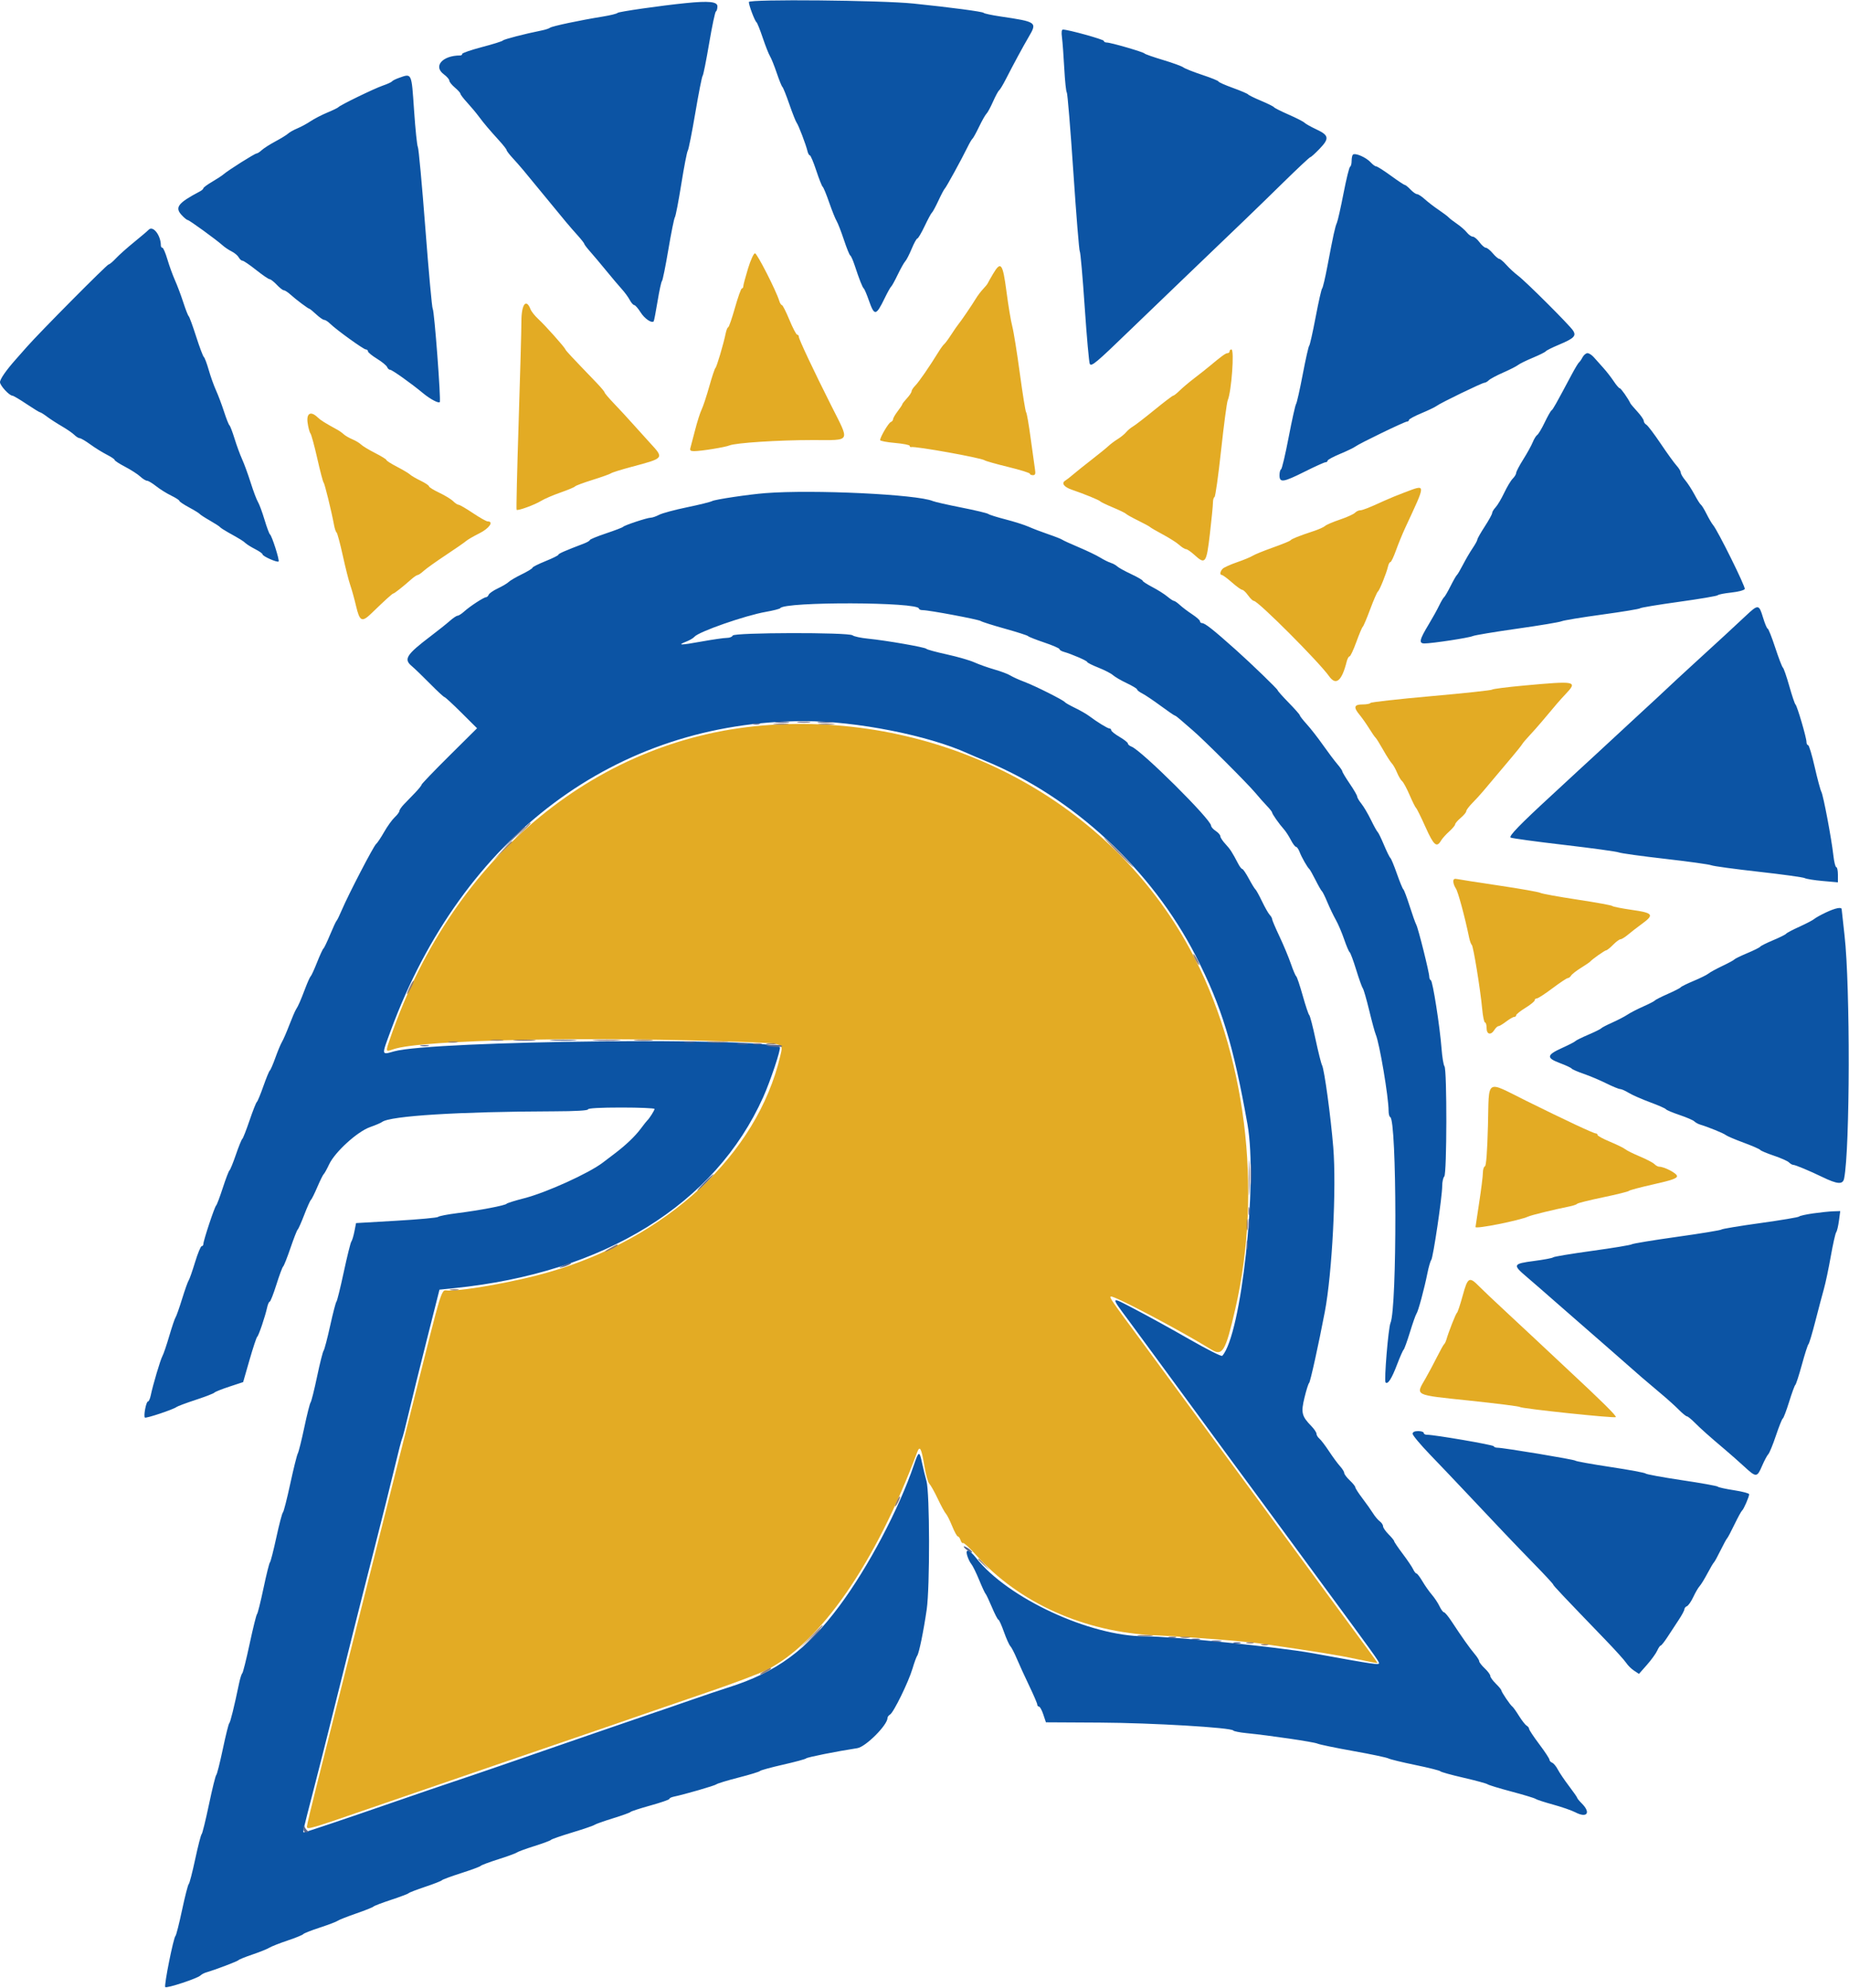 <svg id="svg" version="1.1" xmlns="http://www.w3.org/2000/svg" xmlns:xlink="http://www.w3.org/1999/xlink" width="400" height="430.127" viewBox="0, 0, 400,430.127"><g id="svgg"><path id="path0" d="M161.813 58.121 C 161.256 59.947,160.800 61.657,160.800 61.921 C 160.800 62.184,160.660 62.400,160.489 62.400 C 160.318 62.400,159.644 64.290,158.990 66.600 C 158.337 68.910,157.682 70.800,157.533 70.800 C 157.385 70.800,157.143 71.385,156.995 72.100 C 156.505 74.472,155.047 79.397,154.774 79.600 C 154.627 79.710,154.025 81.510,153.438 83.600 C 152.850 85.690,152.106 87.940,151.784 88.600 C 151.461 89.260,150.831 91.240,150.382 93.000 C 149.933 94.760,149.472 96.515,149.356 96.900 C 149.195 97.439,149.381 97.600,150.166 97.600 C 151.657 97.600,156.870 96.758,157.800 96.366 C 159.141 95.802,168.445 95.200,175.822 95.200 C 184.250 95.200,183.900 95.854,179.818 87.733 C 175.920 79.980,172.800 73.350,172.800 72.822 C 172.800 72.590,172.642 72.400,172.448 72.400 C 172.255 72.400,171.502 70.960,170.775 69.200 C 170.049 67.440,169.319 66.000,169.154 66.000 C 168.989 66.000,168.731 65.595,168.582 65.100 C 167.919 62.908,163.784 54.800,163.329 54.800 C 163.046 54.800,162.382 56.254,161.813 58.121 M214.800 59.303 C 214.250 60.236,213.737 61.145,213.659 61.323 C 213.582 61.500,213.132 62.052,212.659 62.548 C 212.187 63.044,211.482 63.979,211.094 64.625 C 210.274 65.990,207.808 69.606,207.278 70.221 C 207.079 70.453,206.396 71.443,205.762 72.421 C 205.127 73.400,204.451 74.313,204.260 74.451 C 204.069 74.588,203.527 75.327,203.056 76.092 C 201.086 79.293,198.771 82.654,198.012 83.414 C 197.566 83.862,197.200 84.421,197.200 84.656 C 197.200 84.891,196.750 85.569,196.200 86.162 C 195.650 86.756,195.200 87.334,195.200 87.447 C 195.200 87.561,194.750 88.243,194.200 88.964 C 193.650 89.686,193.200 90.464,193.200 90.695 C 193.200 90.926,192.975 91.201,192.700 91.307 C 192.206 91.497,190.400 94.562,190.400 95.210 C 190.400 95.394,191.840 95.671,193.600 95.824 C 195.360 95.978,196.800 96.260,196.800 96.452 C 196.800 96.643,196.935 96.764,197.100 96.721 C 197.988 96.485,212.292 99.056,213.000 99.579 C 213.220 99.741,215.515 100.389,218.100 101.019 C 220.685 101.649,222.800 102.308,222.800 102.482 C 222.800 102.657,223.094 102.800,223.452 102.800 C 223.964 102.800,224.060 102.521,223.896 101.500 C 223.781 100.785,223.362 97.770,222.964 94.800 C 222.566 91.830,222.127 89.310,221.988 89.200 C 221.849 89.090,221.237 85.310,220.628 80.800 C 220.019 76.290,219.281 71.700,218.989 70.600 C 218.697 69.500,218.133 66.125,217.737 63.100 C 216.926 56.902,216.523 56.380,214.800 59.303 M112.796 69.500 C 112.794 71.425,112.522 81.353,112.192 91.563 C 111.863 101.773,111.668 110.201,111.759 110.292 C 112.019 110.553,115.667 109.224,117.069 108.357 C 117.767 107.926,119.657 107.112,121.269 106.549 C 122.880 105.986,124.289 105.393,124.400 105.232 C 124.510 105.071,126.220 104.433,128.200 103.815 C 130.180 103.197,131.980 102.553,132.200 102.383 C 132.420 102.214,134.400 101.594,136.600 101.006 C 143.775 99.089,143.704 99.182,140.598 95.798 C 139.387 94.479,137.632 92.537,136.698 91.481 C 135.764 90.426,134.055 88.577,132.900 87.372 C 131.745 86.168,130.800 85.058,130.800 84.906 C 130.800 84.753,130.015 83.812,129.056 82.814 C 123.390 76.921,122.429 75.891,122.320 75.597 C 122.129 75.080,117.935 70.381,116.458 69.029 C 115.720 68.353,114.960 67.395,114.768 66.900 C 113.828 64.470,112.800 65.825,112.796 69.500 M266.000 76.000 C 266.000 76.220,265.801 76.400,265.558 76.400 C 265.148 76.400,264.247 77.055,261.544 79.316 C 260.963 79.802,259.548 80.920,258.399 81.800 C 257.250 82.680,255.808 83.895,255.194 84.500 C 254.581 85.105,253.953 85.600,253.798 85.600 C 253.644 85.600,251.809 86.995,249.721 88.700 C 247.633 90.405,245.545 92.015,245.081 92.277 C 244.617 92.540,243.959 93.092,243.619 93.503 C 243.278 93.915,242.460 94.583,241.800 94.989 C 241.140 95.395,240.240 96.068,239.800 96.485 C 239.360 96.902,237.740 98.219,236.200 99.413 C 234.660 100.606,232.860 102.047,232.200 102.614 C 231.540 103.181,230.749 103.797,230.442 103.982 C 229.558 104.516,230.164 105.357,231.850 105.935 C 234.596 106.877,237.794 108.185,238.000 108.451 C 238.110 108.594,239.370 109.201,240.800 109.800 C 242.230 110.399,243.490 111.012,243.600 111.162 C 243.710 111.312,244.880 111.965,246.200 112.613 C 247.520 113.261,248.690 113.897,248.800 114.026 C 248.910 114.154,250.153 114.876,251.563 115.630 C 252.972 116.383,254.574 117.405,255.121 117.900 C 255.669 118.395,256.320 118.800,256.569 118.800 C 256.818 118.800,257.613 119.340,258.336 120.000 C 260.764 122.218,260.989 121.921,261.739 115.500 C 262.105 112.365,262.403 109.320,262.402 108.733 C 262.401 108.147,262.553 107.607,262.740 107.533 C 262.927 107.460,263.568 102.900,264.164 97.400 C 264.760 91.900,265.406 87.040,265.599 86.600 C 266.406 84.758,267.073 75.600,266.400 75.600 C 266.180 75.600,266.000 75.780,266.000 76.000 M66.546 91.460 C 66.686 92.482,66.962 93.517,67.158 93.760 C 67.354 94.002,68.022 96.450,68.641 99.200 C 69.261 101.950,69.876 104.290,70.009 104.400 C 70.237 104.589,71.707 110.577,72.266 113.600 C 72.409 114.370,72.656 115.090,72.815 115.200 C 72.974 115.310,73.578 117.560,74.158 120.200 C 74.737 122.840,75.466 125.720,75.777 126.600 C 76.088 127.480,76.650 129.505,77.025 131.100 C 77.821 134.480,78.288 134.693,80.400 132.646 C 83.252 129.881,84.885 128.400,85.082 128.400 C 85.303 128.400,87.161 126.935,88.907 125.384 C 89.516 124.843,90.164 124.400,90.349 124.400 C 90.533 124.400,91.126 123.995,91.667 123.500 C 92.208 123.005,94.349 121.476,96.425 120.102 C 98.501 118.729,100.470 117.362,100.800 117.066 C 101.130 116.770,102.435 116.012,103.700 115.380 C 105.843 114.311,106.894 112.800,105.496 112.800 C 105.218 112.800,103.784 111.990,102.308 111.000 C 100.833 110.010,99.439 109.200,99.213 109.200 C 98.986 109.200,98.450 108.850,98.022 108.422 C 97.594 107.994,96.244 107.171,95.022 106.593 C 93.800 106.015,92.800 105.391,92.800 105.207 C 92.800 105.022,91.984 104.476,90.986 103.993 C 89.989 103.510,88.954 102.905,88.686 102.647 C 88.419 102.390,87.165 101.644,85.901 100.990 C 84.636 100.335,83.601 99.677,83.601 99.526 C 83.600 99.375,82.499 98.692,81.154 98.009 C 79.809 97.325,78.441 96.498,78.114 96.172 C 77.788 95.845,76.946 95.338,76.244 95.044 C 75.542 94.751,74.698 94.261,74.369 93.956 C 74.039 93.650,73.416 93.207,72.985 92.971 C 70.257 91.477,69.372 90.922,68.726 90.300 C 67.227 88.855,66.260 89.370,66.546 91.460 M303.771 106.566 C 302.435 107.065,300.545 107.839,299.571 108.286 C 296.157 109.852,294.768 110.400,294.215 110.400 C 293.908 110.400,293.410 110.647,293.108 110.949 C 292.807 111.251,291.336 111.911,289.841 112.416 C 288.346 112.921,286.916 113.535,286.662 113.782 C 286.408 114.028,285.300 114.526,284.200 114.889 C 281.021 115.938,279.417 116.578,279.183 116.889 C 279.064 117.048,277.354 117.750,275.383 118.449 C 273.412 119.147,271.440 119.950,271.000 120.232 C 270.560 120.514,269.034 121.145,267.609 121.635 C 266.184 122.125,264.789 122.754,264.509 123.034 C 263.928 123.615,263.833 124.400,264.344 124.400 C 264.533 124.400,265.505 125.120,266.505 126.000 C 267.505 126.880,268.508 127.600,268.734 127.600 C 268.960 127.600,269.530 128.140,270.000 128.800 C 270.470 129.460,271.035 130.000,271.255 130.000 C 272.159 130.000,285.306 143.166,287.531 146.300 C 289.020 148.396,290.279 147.338,291.340 143.100 C 291.491 142.495,291.768 142.000,291.954 142.000 C 292.140 142.000,292.797 140.605,293.414 138.900 C 294.031 137.195,294.658 135.710,294.807 135.600 C 294.956 135.490,295.681 133.780,296.417 131.800 C 297.154 129.820,297.905 128.097,298.087 127.971 C 298.441 127.725,299.946 123.983,300.287 122.500 C 300.400 122.005,300.628 121.600,300.793 121.600 C 300.958 121.600,301.495 120.475,301.987 119.100 C 302.478 117.725,303.381 115.520,303.992 114.200 C 308.591 104.270,308.605 104.760,303.771 106.566 M329.600 148.318 C 325.970 148.651,322.910 149.043,322.800 149.189 C 322.690 149.335,316.750 149.974,309.600 150.608 C 302.450 151.242,296.540 151.904,296.467 152.080 C 296.393 152.256,295.628 152.400,294.767 152.400 C 292.913 152.400,292.748 152.996,294.141 154.669 C 294.658 155.291,295.585 156.610,296.200 157.600 C 296.816 158.590,297.440 159.490,297.586 159.600 C 297.733 159.710,298.462 160.880,299.207 162.200 C 299.952 163.520,300.800 164.843,301.092 165.140 C 301.384 165.437,301.893 166.337,302.224 167.140 C 302.555 167.943,303.052 168.780,303.328 169.000 C 303.604 169.220,304.331 170.568,304.944 171.995 C 305.558 173.422,306.187 174.682,306.342 174.795 C 306.498 174.908,307.414 176.762,308.379 178.917 C 310.171 182.922,310.810 183.473,311.757 181.832 C 312.001 181.410,312.785 180.537,313.500 179.891 C 314.215 179.245,314.800 178.544,314.800 178.333 C 314.800 178.121,315.340 177.494,316.000 176.939 C 316.660 176.383,317.200 175.733,317.200 175.493 C 317.200 175.253,317.785 174.466,318.500 173.745 C 319.215 173.023,320.295 171.840,320.899 171.116 C 322.251 169.498,324.809 166.459,327.200 163.632 C 328.190 162.461,329.132 161.275,329.294 160.997 C 329.456 160.719,330.176 159.868,330.894 159.106 C 331.612 158.345,332.787 157.019,333.505 156.161 C 336.648 152.402,337.475 151.445,338.700 150.149 C 341.351 147.344,340.995 147.272,329.600 148.318 M166.800 156.818 C 129.655 159.166,98.235 184.899,84.564 224.170 C 83.341 227.685,83.324 227.601,85.106 226.988 C 91.144 224.907,128.349 224.166,161.674 225.461 C 169.692 225.773,169.452 225.672,168.797 228.455 C 163.777 249.793,144.263 267.937,118.400 275.315 C 111.563 277.265,100.909 279.200,97.009 279.200 C 95.320 279.200,96.077 276.769,89.032 304.800 C 83.624 326.315,73.516 366.429,68.572 385.996 C 67.377 390.724,66.400 394.838,66.400 395.139 C 66.400 395.897,66.703 395.809,81.200 390.800 C 88.130 388.406,99.380 384.536,106.200 382.200 C 129.464 374.232,137.399 371.505,140.600 370.378 C 142.360 369.759,148.120 367.779,153.400 365.980 C 158.680 364.180,164.260 362.074,165.800 361.299 C 177.479 355.422,189.378 338.233,198.406 314.200 C 199.000 312.618,199.331 313.266,200.005 317.334 C 200.291 319.057,200.762 320.705,201.053 320.996 C 201.343 321.286,202.165 322.756,202.878 324.262 C 203.592 325.768,204.380 327.211,204.629 327.470 C 204.879 327.728,205.490 328.943,205.988 330.170 C 206.486 331.396,207.040 332.400,207.220 332.400 C 207.399 332.400,207.661 332.763,207.802 333.206 C 207.943 333.649,208.195 333.927,208.363 333.823 C 208.531 333.719,209.778 334.874,211.134 336.390 C 220.443 346.786,234.605 353.126,250.000 353.789 C 256.593 354.073,269.416 355.082,273.000 355.600 C 284.403 357.247,289.715 358.109,293.537 358.934 C 295.992 359.464,298.000 359.840,298.000 359.770 C 298.000 359.700,296.875 358.126,295.500 356.273 C 294.125 354.420,291.900 351.395,290.556 349.552 C 289.211 347.708,285.001 341.970,281.200 336.800 C 277.399 331.630,273.189 325.888,271.844 324.040 C 270.500 322.191,267.240 317.755,264.600 314.181 C 261.960 310.607,258.000 305.218,255.800 302.206 C 253.600 299.194,249.820 294.049,247.400 290.774 C 240.222 281.059,239.924 280.625,240.335 280.488 C 241.018 280.261,255.409 287.862,262.000 291.932 C 264.487 293.468,265.093 292.453,267.232 283.171 C 273.203 257.260,269.479 227.613,257.464 205.400 C 240.203 173.488,204.632 154.427,166.800 156.818 M314.400 190.703 C 314.400 191.099,314.647 191.777,314.949 192.211 C 315.422 192.892,316.887 198.308,317.812 202.800 C 317.971 203.570,318.230 204.290,318.389 204.400 C 318.725 204.633,320.258 214.069,320.648 218.300 C 320.795 219.895,321.069 221.200,321.257 221.200 C 321.446 221.200,321.600 221.740,321.600 222.400 C 321.600 223.810,322.525 224.029,323.293 222.800 C 323.568 222.360,323.957 222.000,324.158 222.000 C 324.360 222.000,325.114 221.550,325.836 221.000 C 326.557 220.450,327.339 220.000,327.573 220.000 C 327.808 220.000,328.000 219.835,328.000 219.634 C 328.000 219.433,328.900 218.715,330.000 218.038 C 331.100 217.361,332.000 216.626,332.000 216.404 C 332.000 216.182,332.209 216.000,332.464 216.000 C 332.720 216.000,334.244 215.010,335.852 213.800 C 337.459 212.590,338.951 211.600,339.167 211.600 C 339.384 211.600,339.704 211.356,339.880 211.058 C 340.056 210.760,341.010 210.013,342.000 209.398 C 342.990 208.784,343.890 208.171,344.000 208.038 C 344.414 207.536,347.160 205.600,347.473 205.589 C 347.653 205.583,348.325 205.043,348.967 204.389 C 349.608 203.735,350.331 203.200,350.573 203.200 C 350.814 203.200,351.549 202.746,352.206 202.192 C 352.863 201.637,354.210 200.593,355.200 199.871 C 357.927 197.884,357.651 197.504,353.000 196.839 C 350.800 196.524,348.910 196.147,348.800 196.001 C 348.690 195.855,345.275 195.231,341.211 194.615 C 337.147 193.999,333.547 193.343,333.211 193.156 C 332.875 192.969,328.910 192.268,324.400 191.597 C 319.890 190.927,315.795 190.289,315.300 190.181 C 314.628 190.034,314.400 190.167,314.400 190.703 M321.893 243.489 C 321.744 249.170,321.515 252.228,321.233 252.322 C 320.995 252.402,320.798 253.037,320.796 253.733 C 320.793 254.430,320.433 257.320,319.996 260.156 C 319.558 262.991,319.200 265.376,319.200 265.456 C 319.200 265.940,328.692 264.051,330.600 263.188 C 331.324 262.860,336.037 261.706,339.600 260.983 C 340.370 260.827,341.090 260.575,341.200 260.423 C 341.310 260.272,343.830 259.642,346.800 259.023 C 349.770 258.405,352.290 257.778,352.400 257.630 C 352.510 257.482,354.895 256.847,357.700 256.218 C 361.626 255.339,362.800 254.929,362.799 254.438 C 362.797 253.846,360.048 252.400,358.924 252.400 C 358.667 252.400,358.200 252.143,357.887 251.830 C 357.573 251.516,356.165 250.778,354.758 250.190 C 353.351 249.602,351.930 248.897,351.600 248.624 C 351.270 248.352,349.785 247.623,348.300 247.004 C 346.815 246.386,345.600 245.727,345.600 245.540 C 345.600 245.353,345.431 245.200,345.224 245.200 C 344.736 245.200,338.727 242.386,330.200 238.163 C 321.227 233.719,322.166 233.117,321.893 243.489 M316.427 280.300 C 315.900 282.225,315.345 283.890,315.194 284.000 C 314.936 284.187,313.425 288.015,312.904 289.800 C 312.775 290.240,312.554 290.690,312.412 290.800 C 312.270 290.910,311.567 292.170,310.851 293.600 C 310.134 295.030,309.030 297.100,308.397 298.200 C 306.218 301.986,305.694 301.721,317.900 303.006 C 323.785 303.626,328.690 304.247,328.800 304.386 C 329.074 304.731,349.272 306.862,349.558 306.575 C 349.778 306.355,346.481 303.091,339.200 296.320 C 337.330 294.581,334.429 291.863,332.752 290.279 C 331.076 288.696,327.854 285.690,325.592 283.600 C 323.330 281.510,320.814 279.125,320.001 278.300 C 317.841 276.108,317.525 276.285,316.427 280.300 " stroke="none" fill="#e3ab24" fill-rule="evenodd"></path><path id="path1" d="M162.000 0.437 C 162.000 1.153,163.282 4.546,163.651 4.806 C 163.811 4.919,164.419 6.431,165.001 8.166 C 165.584 9.900,166.293 11.698,166.577 12.160 C 166.861 12.622,167.520 14.260,168.039 15.800 C 168.559 17.340,169.108 18.691,169.258 18.803 C 169.409 18.914,170.086 20.604,170.763 22.558 C 171.440 24.512,172.152 26.311,172.344 26.555 C 172.739 27.057,174.366 31.327,174.684 32.700 C 174.799 33.195,175.028 33.600,175.194 33.600 C 175.359 33.600,175.985 35.085,176.585 36.900 C 177.184 38.714,177.809 40.289,177.972 40.400 C 178.135 40.510,178.768 42.040,179.377 43.800 C 179.987 45.560,180.709 47.360,180.981 47.800 C 181.253 48.240,181.965 50.074,182.563 51.875 C 183.160 53.676,183.780 55.206,183.941 55.275 C 184.101 55.344,184.529 56.300,184.891 57.400 C 185.906 60.484,186.575 62.181,186.861 62.400 C 187.005 62.510,187.495 63.660,187.951 64.956 C 189.172 68.430,189.497 68.388,191.386 64.508 C 192.005 63.239,192.635 62.110,192.787 62.000 C 192.939 61.890,193.583 60.720,194.218 59.400 C 194.853 58.080,195.584 56.782,195.841 56.517 C 196.099 56.251,196.723 55.036,197.229 53.817 C 197.734 52.597,198.285 51.600,198.453 51.600 C 198.621 51.600,199.336 50.385,200.040 48.900 C 200.745 47.415,201.450 46.110,201.607 46.000 C 201.764 45.890,202.397 44.720,203.013 43.400 C 203.629 42.080,204.249 40.910,204.390 40.800 C 204.665 40.586,208.028 34.450,209.323 31.800 C 209.754 30.920,210.231 30.110,210.385 30.000 C 210.538 29.890,211.183 28.720,211.817 27.400 C 212.451 26.080,213.167 24.820,213.406 24.600 C 213.646 24.380,214.281 23.210,214.817 22.000 C 215.353 20.790,215.949 19.687,216.141 19.549 C 216.333 19.410,216.984 18.330,217.587 17.149 C 219.222 13.948,221.340 10.031,222.533 8.000 C 224.414 4.799,224.325 4.734,216.400 3.557 C 214.530 3.279,212.910 2.931,212.800 2.783 C 212.602 2.517,205.686 1.601,197.600 0.769 C 190.627 0.052,162.000 -0.215,162.000 0.437 M148.400 0.668 C 143.047 1.202,133.765 2.533,133.600 2.790 C 133.490 2.961,132.050 3.318,130.400 3.585 C 125.492 4.377,119.429 5.659,119.000 5.995 C 118.780 6.167,117.970 6.434,117.200 6.587 C 113.570 7.313,108.984 8.498,108.802 8.758 C 108.691 8.917,106.665 9.555,104.300 10.175 C 101.935 10.796,100.000 11.460,100.000 11.652 C 100.000 11.843,99.803 12.000,99.562 12.000 C 95.711 12.000,93.663 14.336,96.000 16.063 C 96.660 16.551,97.200 17.171,97.200 17.440 C 97.200 17.709,97.740 18.383,98.400 18.939 C 99.060 19.494,99.601 20.095,99.602 20.274 C 99.603 20.453,100.262 21.317,101.067 22.193 C 101.872 23.070,103.000 24.420,103.575 25.193 C 104.702 26.710,105.748 27.945,108.100 30.541 C 108.925 31.451,109.600 32.326,109.600 32.484 C 109.600 32.643,110.185 33.409,110.900 34.187 C 112.458 35.881,113.287 36.867,117.975 42.600 C 122.304 47.895,123.177 48.934,124.998 50.961 C 125.769 51.820,126.400 52.630,126.400 52.761 C 126.400 52.893,126.985 53.659,127.700 54.465 C 128.415 55.271,129.990 57.142,131.200 58.624 C 132.410 60.105,133.908 61.876,134.529 62.559 C 135.149 63.241,135.919 64.295,136.239 64.900 C 136.559 65.505,136.994 66.000,137.205 66.000 C 137.417 66.000,138.035 66.706,138.580 67.568 C 139.443 68.936,140.956 69.978,141.413 69.520 C 141.497 69.436,141.875 67.484,142.252 65.184 C 142.630 62.883,143.058 60.910,143.205 60.800 C 143.352 60.690,143.973 57.630,144.586 54.000 C 145.198 50.370,145.834 47.220,146.000 47.000 C 146.165 46.780,146.790 43.540,147.389 39.800 C 147.987 36.060,148.617 32.820,148.788 32.600 C 148.959 32.380,149.694 28.690,150.421 24.400 C 151.148 20.110,151.859 16.510,152.001 16.400 C 152.143 16.290,152.775 13.140,153.407 9.400 C 154.039 5.660,154.701 2.540,154.878 2.467 C 155.055 2.393,155.200 1.898,155.200 1.367 C 155.200 0.361,153.363 0.172,148.400 0.668 M229.739 8.100 C 229.865 9.035,230.089 12.050,230.237 14.800 C 230.385 17.550,230.631 19.890,230.784 20.000 C 230.936 20.110,231.573 27.850,232.200 37.200 C 232.827 46.550,233.455 54.290,233.597 54.400 C 233.739 54.510,234.216 59.921,234.657 66.424 C 235.098 72.927,235.595 78.468,235.761 78.737 C 236.136 79.343,237.146 78.494,244.428 71.450 C 247.413 68.562,252.543 63.629,255.828 60.486 C 268.182 48.666,272.141 44.849,277.592 39.500 C 280.674 36.475,283.318 34.000,283.467 34.000 C 283.615 34.000,284.525 33.178,285.487 32.174 C 287.633 29.934,287.513 29.270,284.723 27.965 C 283.588 27.434,282.455 26.797,282.206 26.548 C 281.957 26.300,280.414 25.511,278.777 24.795 C 277.140 24.079,275.710 23.358,275.600 23.192 C 275.490 23.026,274.230 22.399,272.800 21.800 C 271.370 21.201,270.110 20.581,270.000 20.423 C 269.890 20.265,268.405 19.631,266.700 19.014 C 264.995 18.397,263.600 17.774,263.600 17.629 C 263.600 17.484,262.025 16.844,260.100 16.207 C 258.175 15.569,256.330 14.837,256.000 14.580 C 255.670 14.322,253.690 13.600,251.600 12.975 C 249.510 12.350,247.710 11.719,247.600 11.572 C 247.356 11.248,240.299 9.200,239.425 9.200 C 239.081 9.200,238.800 9.042,238.800 8.849 C 238.800 8.536,231.098 6.400,229.967 6.400 C 229.659 6.400,229.584 6.957,229.739 8.100 M86.200 16.892 C 85.540 17.127,84.910 17.452,84.800 17.613 C 84.690 17.774,83.790 18.184,82.800 18.524 C 80.926 19.168,73.549 22.755,73.200 23.192 C 73.090 23.329,72.010 23.854,70.800 24.358 C 69.590 24.861,67.970 25.699,67.200 26.218 C 66.430 26.738,65.143 27.436,64.340 27.770 C 63.537 28.104,62.637 28.608,62.340 28.889 C 62.043 29.170,60.810 29.931,59.600 30.579 C 58.390 31.227,57.051 32.082,56.625 32.479 C 56.198 32.875,55.693 33.200,55.503 33.200 C 55.122 33.200,49.368 36.829,48.392 37.684 C 48.057 37.977,46.932 38.715,45.892 39.325 C 44.851 39.935,44.000 40.563,44.000 40.722 C 44.000 40.881,43.663 41.188,43.252 41.405 C 38.488 43.920,37.760 44.868,39.310 46.541 C 39.850 47.123,40.433 47.600,40.605 47.600 C 40.934 47.600,46.826 51.880,48.200 53.117 C 48.640 53.513,49.509 54.092,50.131 54.403 C 50.753 54.714,51.434 55.290,51.645 55.684 C 51.856 56.078,52.221 56.400,52.457 56.400 C 52.693 56.400,54.018 57.300,55.400 58.400 C 56.782 59.500,58.098 60.400,58.323 60.400 C 58.548 60.400,59.242 60.940,59.865 61.600 C 60.488 62.260,61.180 62.800,61.403 62.800 C 61.626 62.800,62.256 63.205,62.804 63.700 C 64.034 64.812,66.681 66.800,66.931 66.800 C 67.032 66.800,67.693 67.340,68.400 68.000 C 69.107 68.660,69.884 69.200,70.128 69.200 C 70.372 69.200,70.938 69.561,71.386 70.001 C 72.738 71.332,78.650 75.600,79.141 75.600 C 79.394 75.600,79.600 75.782,79.600 76.004 C 79.600 76.226,80.483 76.950,81.561 77.614 C 82.640 78.278,83.624 79.086,83.749 79.410 C 83.873 79.735,84.169 80.000,84.405 80.000 C 84.828 80.000,88.979 82.953,91.471 85.027 C 93.016 86.312,94.840 87.293,95.137 86.997 C 95.435 86.699,93.949 67.050,93.610 66.800 C 93.461 66.690,92.745 58.860,92.019 49.400 C 91.294 39.940,90.564 32.020,90.397 31.800 C 90.230 31.580,89.861 28.025,89.578 23.900 C 89.006 15.569,89.138 15.843,86.200 16.892 M292.667 33.467 C 292.520 33.613,292.400 34.228,292.400 34.833 C 292.400 35.438,292.251 35.993,292.070 36.067 C 291.888 36.140,291.251 38.720,290.654 41.800 C 290.056 44.880,289.408 47.760,289.213 48.200 C 288.818 49.088,288.441 50.817,287.158 57.600 C 286.680 60.130,286.168 62.290,286.021 62.400 C 285.874 62.510,285.242 65.300,284.616 68.600 C 283.990 71.900,283.363 74.690,283.221 74.800 C 283.080 74.910,282.451 77.700,281.823 81.000 C 281.195 84.300,280.547 87.180,280.382 87.400 C 280.217 87.620,279.495 90.860,278.778 94.600 C 278.062 98.340,277.323 101.460,277.138 101.533 C 276.952 101.607,276.800 102.192,276.800 102.833 C 276.800 104.485,277.601 104.364,282.323 102.000 C 284.520 100.900,286.516 100.000,286.759 100.000 C 287.001 100.000,287.200 99.847,287.200 99.660 C 287.200 99.473,288.415 98.814,289.900 98.196 C 291.385 97.577,292.870 96.864,293.200 96.610 C 294.050 95.955,303.880 91.200,304.383 91.200 C 304.612 91.200,304.800 91.047,304.800 90.860 C 304.800 90.673,306.015 90.014,307.500 89.396 C 308.985 88.777,310.470 88.064,310.800 87.810 C 311.636 87.168,320.653 82.800,321.142 82.800 C 321.363 82.800,321.784 82.559,322.079 82.264 C 322.374 81.969,323.782 81.217,325.207 80.593 C 326.633 79.968,328.070 79.237,328.400 78.969 C 328.730 78.700,330.170 77.992,331.600 77.395 C 333.030 76.798,334.290 76.171,334.400 76.000 C 334.510 75.829,335.751 75.206,337.158 74.615 C 340.544 73.193,341.070 72.667,340.285 71.489 C 339.461 70.253,330.105 60.920,328.412 59.645 C 327.649 59.070,326.505 58.015,325.871 57.300 C 325.236 56.585,324.544 56.000,324.333 56.000 C 324.121 56.000,323.494 55.460,322.939 54.800 C 322.383 54.140,321.709 53.600,321.440 53.600 C 321.171 53.600,320.551 53.060,320.063 52.400 C 319.575 51.740,318.925 51.200,318.617 51.200 C 318.310 51.200,317.730 50.790,317.329 50.289 C 316.928 49.788,315.970 48.950,315.200 48.427 C 314.430 47.904,313.620 47.279,313.400 47.038 C 313.180 46.797,312.200 46.060,311.223 45.400 C 310.246 44.740,308.901 43.705,308.234 43.100 C 307.567 42.495,306.811 42.000,306.553 42.000 C 306.295 42.000,305.660 41.553,305.142 41.007 C 304.624 40.461,304.069 40.011,303.908 40.007 C 303.748 40.003,302.383 39.100,300.876 38.000 C 299.368 36.900,297.952 36.000,297.729 36.000 C 297.506 36.000,296.985 35.625,296.570 35.167 C 295.547 34.037,293.144 32.990,292.667 33.467 M32.149 49.715 C 31.901 49.982,30.479 51.190,28.989 52.400 C 27.499 53.610,25.733 55.185,25.066 55.900 C 24.399 56.615,23.699 57.200,23.511 57.200 C 23.154 57.200,8.582 71.888,5.800 75.052 C 4.920 76.053,3.840 77.277,3.400 77.772 C 1.322 80.110,0.000 82.018,0.000 82.678 C 0.000 83.408,2.018 85.600,2.690 85.600 C 2.888 85.600,4.259 86.410,5.735 87.400 C 7.211 88.390,8.533 89.200,8.672 89.200 C 8.811 89.200,9.481 89.620,10.162 90.134 C 10.843 90.647,12.296 91.588,13.392 92.225 C 14.487 92.862,15.702 93.702,16.092 94.092 C 16.481 94.481,17.001 94.800,17.246 94.800 C 17.492 94.800,18.527 95.407,19.546 96.150 C 20.566 96.892,22.165 97.886,23.100 98.358 C 24.035 98.830,24.800 99.348,24.801 99.508 C 24.801 99.669,25.825 100.335,27.075 100.988 C 28.326 101.641,29.791 102.586,30.333 103.088 C 30.874 103.590,31.536 104.000,31.803 104.000 C 32.071 104.000,32.956 104.530,33.771 105.177 C 34.585 105.824,36.050 106.740,37.026 107.213 C 38.002 107.685,38.800 108.200,38.800 108.357 C 38.800 108.514,39.745 109.151,40.900 109.772 C 42.055 110.394,43.090 111.030,43.200 111.186 C 43.310 111.342,44.300 111.985,45.400 112.615 C 46.500 113.246,47.490 113.884,47.600 114.034 C 47.710 114.184,48.450 114.671,49.245 115.116 C 52.112 116.720,52.578 117.008,53.126 117.513 C 53.433 117.795,54.385 118.384,55.242 118.821 C 56.099 119.259,56.800 119.758,56.800 119.931 C 56.800 120.339,59.985 121.749,60.267 121.466 C 60.516 121.218,58.822 115.900,58.399 115.600 C 58.243 115.490,57.710 114.050,57.213 112.400 C 56.717 110.750,56.079 109.030,55.797 108.578 C 55.515 108.127,54.815 106.270,54.241 104.454 C 53.667 102.637,52.829 100.342,52.379 99.355 C 51.929 98.367,51.190 96.353,50.736 94.879 C 50.282 93.406,49.785 92.110,49.632 92.000 C 49.479 91.890,48.952 90.559,48.461 89.043 C 47.970 87.527,47.190 85.457,46.728 84.443 C 46.266 83.429,45.556 81.443,45.152 80.028 C 44.747 78.614,44.272 77.354,44.096 77.228 C 43.920 77.103,43.170 75.110,42.430 72.800 C 41.690 70.490,40.965 68.510,40.819 68.400 C 40.674 68.290,40.151 66.954,39.657 65.431 C 39.164 63.907,38.352 61.747,37.853 60.631 C 37.355 59.514,36.615 57.475,36.210 56.100 C 35.805 54.725,35.322 53.600,35.137 53.600 C 34.952 53.600,34.800 53.381,34.800 53.113 C 34.800 50.899,33.089 48.705,32.149 49.715 M342.354 77.300 C 342.094 77.795,341.750 78.290,341.592 78.400 C 341.433 78.510,340.727 79.680,340.024 81.000 C 336.482 87.641,335.953 88.583,335.644 88.783 C 335.461 88.902,334.793 90.080,334.161 91.400 C 333.529 92.720,332.807 93.931,332.558 94.091 C 332.309 94.250,331.864 94.970,331.570 95.691 C 331.276 96.411,330.354 98.080,329.521 99.400 C 328.689 100.720,328.006 102.025,328.004 102.300 C 328.002 102.575,327.665 103.135,327.255 103.545 C 326.845 103.955,326.018 105.331,325.415 106.604 C 324.813 107.877,323.978 109.286,323.560 109.735 C 323.142 110.184,322.800 110.751,322.800 110.996 C 322.800 111.241,322.080 112.549,321.200 113.903 C 320.320 115.258,319.600 116.528,319.600 116.727 C 319.600 116.926,319.139 117.767,318.576 118.597 C 318.013 119.427,317.077 121.027,316.497 122.153 C 315.916 123.279,315.320 124.290,315.173 124.400 C 315.025 124.510,314.408 125.590,313.800 126.800 C 313.192 128.010,312.562 129.090,312.400 129.200 C 312.238 129.310,311.757 130.125,311.331 131.012 C 310.906 131.899,309.908 133.699,309.114 135.012 C 307.062 138.405,306.881 139.200,308.161 139.200 C 309.824 139.200,317.736 137.996,318.600 137.611 C 319.040 137.415,323.360 136.695,328.200 136.010 C 333.040 135.326,337.360 134.604,337.800 134.407 C 338.240 134.209,342.200 133.555,346.600 132.954 C 351.000 132.352,354.690 131.742,354.800 131.598 C 354.910 131.454,358.690 130.825,363.200 130.200 C 367.710 129.575,371.490 128.933,371.600 128.774 C 371.710 128.614,373.029 128.352,374.532 128.192 C 376.052 128.029,377.346 127.685,377.449 127.416 C 377.632 126.938,371.603 114.763,370.607 113.600 C 370.324 113.270,369.688 112.190,369.193 111.200 C 368.698 110.210,368.143 109.303,367.960 109.185 C 367.776 109.066,367.157 108.086,366.583 107.006 C 366.009 105.926,365.103 104.525,364.570 103.891 C 364.036 103.257,363.600 102.509,363.600 102.228 C 363.600 101.947,363.195 101.274,362.700 100.733 C 362.205 100.192,360.657 98.051,359.261 95.975 C 357.865 93.899,356.470 92.056,356.161 91.880 C 355.852 91.704,355.600 91.334,355.600 91.058 C 355.600 90.782,354.982 89.881,354.226 89.056 C 353.470 88.231,352.793 87.431,352.720 87.278 C 352.194 86.174,350.665 84.000,350.414 84.000 C 350.245 84.000,349.652 83.313,349.097 82.474 C 348.541 81.635,347.526 80.330,346.840 79.574 C 346.155 78.818,345.241 77.795,344.811 77.300 C 344.381 76.805,343.758 76.400,343.428 76.400 C 343.098 76.400,342.615 76.805,342.354 77.300 M165.600 106.680 C 162.008 106.959,154.713 108.046,154.065 108.399 C 153.699 108.598,151.240 109.206,148.600 109.750 C 145.960 110.295,143.260 111.023,142.600 111.368 C 141.940 111.713,141.120 111.996,140.778 111.998 C 140.011 112.001,135.076 113.632,134.800 113.974 C 134.690 114.110,133.025 114.749,131.100 115.393 C 129.175 116.038,127.600 116.687,127.600 116.834 C 127.600 116.982,127.015 117.326,126.300 117.598 C 122.228 119.149,120.800 119.775,120.800 120.010 C 120.800 120.155,119.540 120.780,118.000 121.400 C 116.460 122.020,115.200 122.657,115.200 122.817 C 115.200 122.976,114.165 123.611,112.900 124.229 C 111.635 124.846,110.352 125.597,110.050 125.897 C 109.747 126.197,108.696 126.821,107.714 127.282 C 106.732 127.744,105.835 128.364,105.721 128.661 C 105.607 128.957,105.350 129.200,105.149 129.200 C 104.666 129.200,101.664 131.162,100.404 132.300 C 99.856 132.795,99.221 133.200,98.993 133.200 C 98.765 133.200,98.021 133.695,97.340 134.300 C 96.660 134.905,94.798 136.390,93.204 137.600 C 87.888 141.635,87.274 142.602,89.081 144.103 C 89.675 144.596,91.447 146.305,93.018 147.900 C 94.590 149.495,95.998 150.800,96.147 150.800 C 96.297 150.800,97.945 152.319,99.810 154.176 L 103.202 157.552 97.201 163.508 C 93.900 166.783,91.200 169.596,91.200 169.758 C 91.200 169.921,90.560 170.717,89.778 171.527 C 88.995 172.337,87.915 173.457,87.378 174.015 C 86.840 174.573,86.400 175.217,86.400 175.445 C 86.400 175.674,85.940 176.293,85.377 176.821 C 84.815 177.350,83.789 178.776,83.099 179.991 C 82.408 181.206,81.623 182.380,81.353 182.600 C 80.807 183.046,75.342 193.574,73.941 196.881 C 73.446 198.046,72.937 199.090,72.808 199.200 C 72.679 199.310,72.050 200.660,71.411 202.200 C 70.772 203.740,70.125 205.090,69.974 205.200 C 69.822 205.310,69.199 206.660,68.589 208.200 C 67.979 209.740,67.360 211.090,67.215 211.200 C 67.069 211.310,66.541 212.480,66.040 213.800 C 64.982 216.588,64.552 217.570,64.024 218.400 C 63.814 218.730,63.161 220.254,62.574 221.786 C 61.986 223.318,61.282 224.938,61.009 225.386 C 60.737 225.834,60.094 227.370,59.582 228.800 C 59.070 230.230,58.525 231.490,58.371 231.600 C 58.218 231.710,57.588 233.240,56.970 235.000 C 56.353 236.760,55.719 238.291,55.560 238.401 C 55.402 238.512,54.692 240.312,53.983 242.401 C 53.274 244.491,52.566 246.290,52.411 246.400 C 52.255 246.510,51.635 248.038,51.032 249.796 C 50.429 251.554,49.806 253.084,49.648 253.196 C 49.489 253.308,48.834 255.020,48.191 257.000 C 47.549 258.980,46.902 260.690,46.753 260.800 C 46.434 261.037,44.000 268.374,44.000 269.100 C 44.000 269.375,43.831 269.600,43.624 269.600 C 43.418 269.600,42.770 271.175,42.185 273.100 C 41.599 275.025,40.983 276.780,40.815 277.000 C 40.646 277.220,40.007 279.020,39.393 281.000 C 38.780 282.980,38.143 284.780,37.979 285.000 C 37.814 285.220,37.204 287.020,36.624 289.000 C 36.043 290.980,35.377 292.943,35.142 293.362 C 34.701 294.150,33.077 299.617,32.605 301.900 C 32.457 302.615,32.187 303.200,32.003 303.200 C 31.616 303.200,31.014 306.348,31.340 306.673 C 31.571 306.904,37.517 304.922,38.200 304.385 C 38.420 304.213,40.302 303.511,42.382 302.826 C 44.463 302.141,46.263 301.445,46.382 301.278 C 46.502 301.112,47.950 300.532,49.600 299.988 L 52.600 299.000 53.981 294.200 C 54.741 291.560,55.487 289.310,55.640 289.200 C 55.952 288.975,57.346 284.866,57.780 282.893 C 57.936 282.182,58.191 281.600,58.347 281.600 C 58.503 281.600,59.156 279.935,59.797 277.900 C 60.438 275.865,61.093 274.108,61.252 273.995 C 61.411 273.882,62.124 272.082,62.836 269.995 C 63.549 267.908,64.252 266.110,64.400 266.000 C 64.548 265.890,65.187 264.450,65.821 262.800 C 66.455 261.150,67.101 259.708,67.257 259.595 C 67.413 259.482,68.041 258.222,68.652 256.795 C 69.263 255.368,69.885 254.110,70.035 254.000 C 70.185 253.890,70.707 252.947,71.196 251.905 C 72.457 249.214,77.302 244.804,80.065 243.832 C 81.239 243.419,82.405 242.923,82.655 242.729 C 84.363 241.406,99.238 240.485,119.900 240.422 C 124.485 240.408,127.200 240.251,127.200 240.000 C 127.200 239.748,129.867 239.600,134.400 239.600 C 138.360 239.600,141.600 239.740,141.600 239.911 C 141.600 240.216,140.464 242.007,140.021 242.400 C 139.897 242.510,139.271 243.303,138.630 244.162 C 137.381 245.836,135.385 247.740,132.926 249.602 C 132.087 250.237,130.950 251.101,130.400 251.520 C 127.362 253.838,118.172 258.006,113.400 259.229 C 111.420 259.736,109.710 260.270,109.600 260.416 C 109.323 260.781,103.803 261.836,99.000 262.441 C 96.800 262.718,94.902 263.088,94.783 263.262 C 94.663 263.436,90.619 263.809,85.795 264.090 L 77.025 264.600 76.673 266.400 C 76.479 267.390,76.180 268.380,76.007 268.600 C 75.835 268.820,75.096 271.790,74.365 275.200 C 73.634 278.610,72.921 281.490,72.782 281.600 C 72.642 281.710,72.032 284.050,71.427 286.800 C 70.821 289.550,70.183 291.980,70.007 292.200 C 69.832 292.420,69.196 294.940,68.595 297.800 C 67.994 300.660,67.363 303.180,67.193 303.400 C 67.023 303.620,66.409 306.050,65.830 308.800 C 65.250 311.550,64.617 314.087,64.423 314.439 C 64.229 314.790,63.491 317.760,62.782 321.039 C 62.074 324.317,61.363 327.090,61.202 327.200 C 61.041 327.310,60.402 329.740,59.782 332.600 C 59.161 335.460,58.538 337.890,58.396 338.000 C 58.254 338.110,57.626 340.630,57.000 343.600 C 56.374 346.570,55.744 349.090,55.599 349.200 C 55.454 349.310,54.739 352.190,54.010 355.600 C 53.281 359.010,52.560 361.890,52.408 362.000 C 52.255 362.110,51.943 363.100,51.714 364.200 C 50.667 369.226,49.832 372.617,49.595 372.800 C 49.454 372.910,48.826 375.430,48.200 378.400 C 47.574 381.370,46.936 383.890,46.782 384.000 C 46.628 384.110,45.916 386.990,45.200 390.400 C 44.484 393.810,43.773 396.690,43.621 396.800 C 43.469 396.910,42.843 399.340,42.230 402.200 C 41.618 405.060,40.987 407.490,40.828 407.600 C 40.668 407.710,40.021 410.230,39.388 413.200 C 38.756 416.170,38.117 418.690,37.969 418.800 C 37.539 419.120,35.444 429.577,35.749 429.882 C 36.068 430.201,42.705 428.013,43.361 427.372 C 43.603 427.137,44.160 426.839,44.600 426.710 C 46.624 426.117,51.420 424.297,51.600 424.055 C 51.710 423.906,53.060 423.359,54.600 422.839 C 56.140 422.320,57.778 421.661,58.240 421.377 C 58.702 421.093,60.500 420.384,62.234 419.801 C 63.969 419.219,65.481 418.602,65.594 418.431 C 65.707 418.259,67.330 417.618,69.200 417.006 C 71.070 416.394,72.800 415.736,73.045 415.544 C 73.289 415.351,75.088 414.640,77.042 413.963 C 78.996 413.286,80.686 412.611,80.797 412.464 C 80.909 412.317,82.620 411.662,84.600 411.009 C 86.580 410.356,88.290 409.708,88.400 409.570 C 88.510 409.431,90.130 408.807,92.000 408.181 C 93.870 407.556,95.490 406.921,95.600 406.770 C 95.710 406.619,97.597 405.921,99.794 405.219 C 101.991 404.517,103.881 403.815,103.994 403.659 C 104.107 403.503,105.820 402.862,107.800 402.233 C 109.780 401.605,111.588 400.944,111.817 400.765 C 112.047 400.586,113.757 399.959,115.617 399.373 C 117.478 398.787,119.090 398.184,119.200 398.035 C 119.310 397.885,121.380 397.164,123.800 396.433 C 126.220 395.702,128.380 394.964,128.600 394.792 C 128.820 394.621,130.620 393.981,132.600 393.371 C 134.580 392.761,136.290 392.144,136.400 391.999 C 136.510 391.854,138.445 391.224,140.700 390.599 C 142.955 389.974,144.800 389.335,144.800 389.178 C 144.800 389.021,145.205 388.808,145.700 388.703 C 148.176 388.179,154.626 386.310,154.988 386.012 C 155.214 385.825,157.380 385.166,159.800 384.548 C 162.220 383.930,164.294 383.294,164.409 383.136 C 164.523 382.978,166.773 382.360,169.409 381.762 C 172.044 381.165,174.290 380.555,174.400 380.405 C 174.579 380.163,181.089 378.863,185.466 378.195 C 187.277 377.919,192.000 373.193,192.000 371.657 C 192.000 371.427,192.248 371.096,192.550 370.920 C 193.322 370.471,196.543 363.881,197.398 361.000 C 197.790 359.680,198.249 358.420,198.419 358.200 C 198.808 357.697,199.794 352.908,200.477 348.200 C 201.180 343.363,201.142 322.935,200.426 320.400 C 200.146 319.410,199.718 317.655,199.473 316.500 C 198.906 313.825,198.746 313.861,197.715 316.900 C 194.487 326.421,187.829 339.033,181.613 347.400 C 174.513 356.958,167.949 361.783,157.607 365.047 C 155.953 365.569,152.260 366.814,149.400 367.814 C 146.540 368.814,142.670 370.144,140.800 370.769 C 138.930 371.395,133.170 373.374,128.000 375.167 C 111.151 381.010,102.273 384.063,98.200 385.414 C 96.000 386.144,90.240 388.114,85.400 389.791 C 74.647 393.518,66.079 396.400,65.751 396.400 C 65.458 396.400,65.444 396.463,67.785 387.400 C 68.808 383.440,70.271 377.680,71.037 374.600 C 71.803 371.520,73.040 366.570,73.785 363.600 C 74.531 360.630,75.766 355.680,76.530 352.600 C 77.294 349.520,79.302 341.600,80.991 335.000 C 82.680 328.400,84.671 320.428,85.416 317.286 C 86.161 314.143,86.868 311.414,86.987 311.221 C 87.106 311.028,87.746 308.560,88.408 305.735 C 89.071 302.911,90.842 295.740,92.344 289.800 L 95.074 279.000 98.237 278.679 C 130.733 275.381,154.682 260.573,165.116 237.329 C 166.660 233.889,169.000 226.867,168.702 226.568 C 166.476 224.343,93.625 225.112,85.257 227.449 C 82.471 228.227,82.507 228.446,84.533 222.956 C 100.034 180.947,133.326 156.036,174.000 156.010 C 185.194 156.003,200.796 159.081,209.362 162.986 C 210.043 163.296,211.770 164.032,213.200 164.621 C 232.197 172.446,249.144 188.169,258.699 206.834 C 264.268 217.710,266.777 225.879,269.870 243.200 C 272.128 255.845,268.537 288.812,264.410 293.322 C 264.248 293.500,261.074 291.899,257.358 289.766 C 253.641 287.633,248.356 284.716,245.614 283.283 C 240.020 280.360,240.092 280.184,244.463 286.081 C 245.858 287.964,249.070 292.336,251.600 295.796 C 254.130 299.256,258.403 305.083,261.097 308.744 C 263.790 312.405,266.310 315.839,266.697 316.376 C 267.083 316.913,268.675 319.073,270.233 321.176 C 271.791 323.279,274.383 326.800,275.993 329.000 C 279.851 334.273,280.686 335.410,286.481 343.284 C 297.042 357.634,298.204 359.250,298.315 359.744 C 298.432 360.258,297.656 360.145,283.800 357.626 C 276.603 356.317,253.553 354.002,247.694 353.999 C 235.778 353.993,218.009 345.747,211.165 337.046 C 209.739 335.234,208.782 334.944,209.216 336.456 C 209.414 337.146,209.822 338.000,210.124 338.355 C 210.425 338.710,211.189 340.260,211.822 341.800 C 212.455 343.340,213.080 344.690,213.211 344.800 C 213.342 344.910,213.960 346.215,214.585 347.700 C 215.209 349.185,215.840 350.400,215.986 350.400 C 216.132 350.400,216.669 351.581,217.178 353.024 C 217.688 354.467,218.313 355.862,218.568 356.124 C 218.823 356.386,219.447 357.590,219.955 358.800 C 220.464 360.010,221.672 362.653,222.640 364.673 C 223.608 366.694,224.400 368.539,224.400 368.773 C 224.400 369.008,224.565 369.200,224.767 369.200 C 224.968 369.200,225.388 369.965,225.700 370.900 L 226.267 372.600 237.943 372.664 C 249.264 372.727,266.377 373.741,266.798 374.374 C 266.909 374.541,268.170 374.795,269.600 374.938 C 274.723 375.450,284.215 376.848,285.000 377.207 C 285.440 377.408,288.927 378.131,292.749 378.813 C 296.570 379.495,299.990 380.215,300.349 380.413 C 300.707 380.610,303.340 381.252,306.200 381.839 C 309.060 382.427,311.490 383.038,311.600 383.197 C 311.710 383.356,313.960 383.983,316.600 384.589 C 319.240 385.196,321.580 385.832,321.800 386.003 C 322.020 386.174,324.358 386.887,326.997 387.588 C 329.635 388.289,331.975 388.999,332.197 389.167 C 332.418 389.334,334.130 389.891,336.000 390.405 C 337.870 390.919,340.027 391.668,340.794 392.070 C 343.326 393.396,344.220 392.184,342.200 390.164 C 341.650 389.614,341.200 389.065,341.200 388.944 C 341.200 388.824,340.401 387.674,339.425 386.391 C 338.449 385.107,337.359 383.495,337.004 382.808 C 336.649 382.121,336.098 381.459,335.779 381.337 C 335.461 381.214,335.200 380.925,335.200 380.693 C 335.200 380.461,334.210 378.956,333.000 377.348 C 331.790 375.741,330.800 374.249,330.800 374.033 C 330.800 373.816,330.556 373.496,330.258 373.320 C 329.960 373.144,329.213 372.190,328.598 371.200 C 327.984 370.210,327.338 369.306,327.164 369.191 C 326.747 368.916,324.803 366.044,324.789 365.682 C 324.783 365.527,324.243 364.875,323.589 364.233 C 322.935 363.592,322.400 362.842,322.400 362.567 C 322.400 362.293,321.860 361.558,321.200 360.935 C 320.540 360.312,320.000 359.616,320.000 359.387 C 320.000 359.159,319.546 358.438,318.990 357.786 C 317.964 356.581,316.231 354.131,313.979 350.700 C 313.293 349.655,312.575 348.800,312.384 348.800 C 312.194 348.800,311.759 348.215,311.419 347.500 C 311.079 346.785,310.334 345.660,309.763 345.000 C 309.192 344.340,308.274 343.035,307.724 342.100 C 307.174 341.165,306.590 340.400,306.426 340.400 C 306.262 340.400,305.942 339.995,305.715 339.500 C 305.487 339.005,304.468 337.495,303.450 336.145 C 302.433 334.795,301.600 333.566,301.600 333.414 C 301.600 333.263,301.060 332.598,300.400 331.938 C 299.740 331.278,299.200 330.493,299.200 330.192 C 299.200 329.891,298.882 329.410,298.493 329.123 C 298.104 328.835,297.450 328.060,297.040 327.400 C 296.630 326.740,295.598 325.283,294.747 324.163 C 293.896 323.043,293.200 321.962,293.200 321.762 C 293.200 321.561,292.660 320.888,292.000 320.265 C 291.340 319.642,290.800 318.921,290.800 318.662 C 290.800 318.403,290.392 317.744,289.893 317.196 C 289.394 316.648,288.325 315.196,287.518 313.970 C 286.710 312.743,285.768 311.506,285.425 311.221 C 285.081 310.935,284.800 310.468,284.800 310.182 C 284.800 309.896,284.305 309.153,283.700 308.531 C 281.594 306.366,281.413 305.614,282.210 302.331 C 282.602 300.719,283.047 299.310,283.201 299.200 C 283.453 299.019,285.243 290.915,286.602 283.800 C 288.197 275.452,289.146 256.950,288.429 248.200 C 287.878 241.472,286.501 231.388,286.007 230.464 C 285.812 230.099,285.173 227.550,284.587 224.800 C 284.002 222.050,283.393 219.710,283.234 219.600 C 283.075 219.490,282.441 217.600,281.824 215.400 C 281.207 213.200,280.571 211.310,280.410 211.200 C 280.250 211.090,279.728 209.863,279.251 208.474 C 278.774 207.085,277.667 204.433,276.792 202.582 C 275.916 200.731,275.200 199.045,275.200 198.837 C 275.200 198.628,274.969 198.219,274.687 197.929 C 274.404 197.638,273.653 196.320,273.018 195.000 C 272.383 193.680,271.737 192.510,271.583 192.400 C 271.428 192.290,270.794 191.255,270.172 190.100 C 269.551 188.945,268.911 188.000,268.751 188.000 C 268.590 188.000,268.200 187.505,267.884 186.900 C 266.541 184.330,266.143 183.715,265.100 182.592 C 264.495 181.941,264.000 181.185,264.000 180.913 C 264.000 180.641,263.550 180.124,263.000 179.763 C 262.450 179.403,262.000 178.894,262.000 178.632 C 262.000 177.293,246.930 162.322,244.767 161.513 C 244.345 161.355,244.000 161.057,244.000 160.851 C 244.000 160.645,243.190 160.001,242.200 159.421 C 241.210 158.841,240.400 158.194,240.400 157.983 C 240.400 157.772,240.228 157.600,240.018 157.600 C 239.621 157.600,237.335 156.197,235.600 154.888 C 235.050 154.474,233.700 153.699,232.600 153.167 C 231.500 152.636,230.504 152.073,230.386 151.916 C 230.030 151.443,223.948 148.389,221.600 147.505 C 220.390 147.049,219.017 146.428,218.548 146.124 C 218.080 145.820,216.550 145.243,215.148 144.842 C 213.747 144.441,211.790 143.746,210.800 143.299 C 209.810 142.852,207.110 142.072,204.800 141.566 C 202.490 141.060,200.510 140.519,200.400 140.363 C 200.162 140.027,191.631 138.543,187.739 138.161 C 186.233 138.014,184.747 137.692,184.439 137.446 C 183.590 136.772,158.726 136.823,158.500 137.500 C 158.408 137.775,157.839 138.000,157.234 138.000 C 156.630 138.000,154.178 138.353,151.786 138.784 C 147.154 139.620,146.375 139.621,148.487 138.792 C 149.209 138.509,149.991 138.046,150.224 137.765 C 151.140 136.663,161.191 133.155,165.703 132.364 C 167.296 132.084,168.690 131.726,168.800 131.567 C 169.803 130.121,198.800 130.218,198.800 131.668 C 198.800 131.851,199.178 132.000,199.640 132.000 C 201.001 132.000,211.736 134.017,212.187 134.358 C 212.414 134.529,214.760 135.273,217.400 136.009 C 220.040 136.746,222.290 137.468,222.400 137.615 C 222.510 137.762,224.085 138.384,225.900 138.997 C 227.715 139.610,229.200 140.255,229.200 140.429 C 229.200 140.603,229.605 140.863,230.100 141.005 C 231.888 141.519,235.200 142.953,235.200 143.213 C 235.200 143.360,236.293 143.912,237.629 144.440 C 238.964 144.968,240.378 145.697,240.769 146.060 C 241.161 146.423,242.498 147.201,243.740 147.789 C 244.983 148.377,246.000 148.995,246.000 149.161 C 246.000 149.328,246.495 149.713,247.100 150.017 C 247.705 150.321,249.492 151.521,251.070 152.684 C 252.649 153.848,254.036 154.800,254.152 154.800 C 254.268 154.800,254.816 155.205,255.368 155.700 C 255.921 156.195,257.116 157.230,258.024 158.000 C 260.304 159.933,269.891 169.505,271.600 171.556 C 272.370 172.480,273.495 173.750,274.100 174.378 C 274.705 175.007,275.200 175.636,275.200 175.777 C 275.200 176.091,276.736 178.277,277.735 179.385 C 278.139 179.833,278.818 180.875,279.243 181.700 C 279.668 182.525,280.175 183.200,280.369 183.200 C 280.563 183.200,280.911 183.695,281.142 184.300 C 281.591 185.477,282.839 187.670,283.248 188.000 C 283.384 188.110,283.992 189.190,284.600 190.400 C 285.208 191.610,285.826 192.690,285.974 192.800 C 286.121 192.910,286.655 193.990,287.159 195.200 C 287.664 196.410,288.485 198.120,288.984 199.000 C 289.482 199.880,290.290 201.769,290.778 203.197 C 291.266 204.625,291.804 205.885,291.973 205.997 C 292.142 206.109,292.778 207.820,293.387 209.800 C 293.996 211.780,294.641 213.585,294.821 213.810 C 295.002 214.036,295.626 216.196,296.209 218.610 C 296.792 221.025,297.426 223.360,297.618 223.800 C 298.431 225.665,300.400 237.354,300.400 240.319 C 300.400 240.987,300.556 241.593,300.748 241.667 C 302.192 242.220,302.248 282.942,300.809 286.200 C 300.340 287.262,299.392 298.726,299.744 299.078 C 300.234 299.567,301.070 298.265,302.234 295.200 C 302.861 293.550,303.495 292.110,303.644 292.000 C 303.793 291.890,304.411 290.180,305.018 288.200 C 305.625 286.220,306.263 284.416,306.435 284.191 C 306.803 283.709,308.121 278.821,308.806 275.400 C 309.070 274.080,309.440 272.811,309.627 272.579 C 310.038 272.070,311.996 258.861,311.998 256.580 C 311.999 255.689,312.202 254.758,312.448 254.512 C 313.013 253.947,313.049 231.394,312.486 230.679 C 312.278 230.416,311.991 228.670,311.849 226.800 C 311.488 222.051,309.947 212.227,309.539 212.067 C 309.352 211.993,309.200 211.651,309.200 211.306 C 309.200 210.385,306.808 200.815,306.387 200.051 C 306.189 199.693,305.541 197.870,304.947 196.000 C 304.352 194.130,303.741 192.510,303.589 192.400 C 303.436 192.290,302.807 190.760,302.190 189.000 C 301.573 187.240,300.938 185.710,300.779 185.600 C 300.620 185.490,299.999 184.230,299.400 182.800 C 298.801 181.370,298.188 180.110,298.038 180.000 C 297.888 179.890,297.239 178.720,296.595 177.400 C 295.952 176.080,295.014 174.491,294.513 173.869 C 294.011 173.247,293.600 172.549,293.600 172.318 C 293.600 172.086,292.880 170.842,292.000 169.553 C 291.120 168.264,290.400 167.067,290.400 166.894 C 290.400 166.720,289.905 166.001,289.300 165.295 C 288.695 164.590,287.300 162.734,286.200 161.171 C 285.100 159.609,283.525 157.589,282.700 156.683 C 281.875 155.777,281.200 154.912,281.200 154.760 C 281.200 154.609,280.120 153.381,278.800 152.032 C 277.480 150.683,276.400 149.467,276.400 149.329 C 276.400 149.088,270.697 143.574,267.400 140.627 C 262.470 136.221,260.674 134.800,260.037 134.800 C 259.797 134.800,259.600 134.623,259.600 134.406 C 259.600 134.189,258.844 133.514,257.919 132.906 C 256.995 132.298,255.799 131.395,255.261 130.900 C 254.723 130.405,254.143 130.000,253.972 130.000 C 253.801 130.000,253.153 129.574,252.531 129.053 C 251.909 128.532,250.455 127.613,249.300 127.011 C 248.145 126.409,247.200 125.794,247.200 125.644 C 247.200 125.495,246.075 124.843,244.700 124.197 C 243.325 123.550,241.974 122.803,241.698 122.536 C 241.421 122.270,240.791 121.924,240.298 121.768 C 239.804 121.611,238.770 121.095,238.000 120.621 C 237.230 120.147,235.160 119.151,233.400 118.408 C 231.640 117.665,230.020 116.925,229.800 116.763 C 229.580 116.601,228.230 116.070,226.800 115.583 C 225.370 115.096,223.464 114.369,222.565 113.968 C 221.666 113.567,219.416 112.850,217.565 112.374 C 215.714 111.898,214.020 111.366,213.800 111.190 C 213.580 111.014,210.970 110.391,208.000 109.805 C 205.030 109.219,202.240 108.586,201.800 108.398 C 198.397 106.949,175.886 105.880,165.600 106.680 M377.581 133.308 C 375.282 135.475,371.788 138.695,365.764 144.200 C 363.838 145.960,361.507 148.120,360.583 149.000 C 359.660 149.880,357.234 152.130,355.193 154.000 C 353.152 155.870,350.138 158.660,348.495 160.200 C 346.852 161.740,345.296 163.180,345.037 163.400 C 344.778 163.620,343.224 165.050,341.583 166.577 C 339.942 168.104,337.250 170.596,335.600 172.115 C 328.815 178.358,326.338 180.915,326.799 181.199 C 327.055 181.358,332.245 182.068,338.332 182.778 C 344.420 183.488,349.760 184.222,350.200 184.409 C 350.640 184.596,355.140 185.221,360.200 185.798 C 365.260 186.374,369.760 187.001,370.200 187.189 C 370.640 187.378,375.230 188.005,380.400 188.583 C 385.570 189.161,390.077 189.785,390.416 189.968 C 390.755 190.152,392.510 190.433,394.316 190.593 L 397.600 190.883 397.600 189.242 C 397.600 188.339,397.443 187.600,397.252 187.600 C 397.060 187.600,396.778 186.475,396.624 185.100 C 396.215 181.428,394.450 172.084,394.016 171.287 C 393.811 170.909,393.161 168.485,392.573 165.900 C 391.986 163.315,391.346 161.200,391.152 161.200 C 390.959 161.200,390.800 160.885,390.800 160.500 C 390.800 159.573,388.768 152.656,388.420 152.400 C 388.271 152.290,387.669 150.503,387.083 148.429 C 386.497 146.355,385.874 144.555,385.699 144.429 C 385.524 144.303,384.776 142.355,384.037 140.100 C 383.297 137.845,382.565 136.000,382.410 136.000 C 382.254 136.000,381.800 134.920,381.400 133.600 C 380.518 130.687,380.373 130.676,377.581 133.308 M395.000 197.404 C 393.900 197.922,392.766 198.553,392.481 198.807 C 392.195 199.060,390.755 199.813,389.281 200.480 C 387.806 201.147,386.510 201.832,386.400 202.002 C 386.290 202.171,385.030 202.801,383.600 203.400 C 382.170 203.999,380.910 204.629,380.800 204.800 C 380.690 204.971,379.430 205.601,378.000 206.200 C 376.570 206.799,375.310 207.413,375.200 207.564 C 375.090 207.714,373.920 208.350,372.600 208.977 C 371.280 209.604,369.930 210.342,369.600 210.618 C 369.270 210.894,367.830 211.608,366.400 212.205 C 364.970 212.802,363.710 213.423,363.600 213.585 C 363.490 213.747,362.230 214.395,360.800 215.024 C 359.370 215.654,358.110 216.293,358.000 216.445 C 357.890 216.598,356.756 217.184,355.481 217.748 C 354.205 218.312,352.675 219.102,352.081 219.503 C 351.486 219.905,350.010 220.674,348.800 221.212 C 347.590 221.751,346.508 222.315,346.395 222.466 C 346.282 222.617,345.022 223.241,343.595 223.852 C 342.168 224.463,340.910 225.085,340.800 225.235 C 340.690 225.385,339.385 226.057,337.900 226.728 C 334.552 228.243,334.474 228.871,337.495 230.001 C 338.757 230.473,339.882 231.000,339.995 231.171 C 340.108 231.342,341.280 231.854,342.600 232.308 C 343.920 232.763,346.115 233.690,347.478 234.368 C 348.840 235.045,350.190 235.601,350.478 235.601 C 350.765 235.602,351.615 235.978,352.367 236.436 C 353.118 236.894,355.184 237.804,356.957 238.458 C 358.731 239.112,360.276 239.792,360.391 239.970 C 360.506 240.148,361.832 240.707,363.338 241.214 C 364.844 241.720,366.284 242.341,366.538 242.595 C 366.792 242.848,367.360 243.163,367.800 243.294 C 369.558 243.818,372.891 245.177,373.347 245.556 C 373.613 245.777,375.350 246.518,377.207 247.202 C 379.063 247.887,380.676 248.592,380.791 248.770 C 380.906 248.948,382.232 249.507,383.738 250.014 C 385.244 250.520,386.717 251.174,387.010 251.467 C 387.303 251.760,387.713 252.000,387.921 252.000 C 388.370 252.000,391.410 253.268,394.200 254.618 C 397.530 256.230,398.673 256.308,398.947 254.942 C 400.220 248.590,400.282 213.333,399.039 202.400 C 398.702 199.430,398.420 196.865,398.413 196.700 C 398.390 196.165,397.044 196.442,395.000 197.404 M392.200 262.509 C 390.660 262.729,389.310 263.034,389.200 263.187 C 389.090 263.339,385.310 263.975,380.800 264.600 C 376.290 265.225,372.510 265.853,372.400 265.997 C 372.290 266.140,367.970 266.851,362.800 267.576 C 357.630 268.300,353.220 269.027,353.000 269.190 C 352.780 269.353,348.910 269.994,344.400 270.614 C 339.890 271.235,336.110 271.864,336.000 272.013 C 335.890 272.161,334.045 272.512,331.900 272.793 C 327.266 273.399,327.173 273.600,330.291 276.251 C 331.552 277.323,334.387 279.789,336.591 281.732 C 338.796 283.674,341.373 285.924,342.318 286.732 C 343.262 287.539,344.792 288.875,345.718 289.699 C 346.643 290.524,348.030 291.736,348.800 292.392 C 349.570 293.049,350.954 294.264,351.876 295.093 C 353.719 296.750,356.229 298.910,359.600 301.737 C 360.810 302.752,362.430 304.218,363.200 304.994 C 363.970 305.770,364.747 306.404,364.927 306.403 C 365.107 306.401,365.837 306.985,366.550 307.700 C 367.945 309.099,369.797 310.750,373.171 313.600 C 374.343 314.590,376.223 316.250,377.351 317.289 C 379.924 319.661,380.106 319.654,381.192 317.130 C 381.682 315.992,382.289 314.853,382.541 314.598 C 382.793 314.344,383.538 312.530,384.195 310.568 C 384.852 308.606,385.520 306.942,385.679 306.872 C 385.839 306.801,386.453 305.181,387.045 303.272 C 387.636 301.362,388.243 299.710,388.392 299.600 C 388.542 299.490,389.182 297.510,389.815 295.200 C 390.448 292.890,391.085 290.910,391.232 290.800 C 391.378 290.690,392.051 288.440,392.728 285.800 C 393.404 283.160,394.239 280.010,394.582 278.800 C 394.926 277.590,395.589 274.440,396.057 271.800 C 396.524 269.160,397.051 266.816,397.228 266.590 C 397.404 266.365,397.673 265.240,397.826 264.090 L 398.103 262.000 396.552 262.054 C 395.698 262.084,393.740 262.289,392.200 262.509 M305.600 310.191 C 305.600 310.515,307.294 312.540,309.365 314.691 C 311.435 316.841,314.568 320.130,316.325 322.000 C 323.895 330.054,328.055 334.424,331.900 338.360 C 334.155 340.669,336.000 342.660,336.000 342.785 C 336.000 342.996,337.913 345.023,347.411 354.872 C 349.465 357.002,351.440 359.195,351.800 359.745 C 352.161 360.294,352.930 361.055,353.510 361.435 L 354.564 362.126 356.293 360.163 C 357.243 359.083,358.240 357.705,358.508 357.100 C 358.776 356.495,359.116 356.000,359.263 356.000 C 359.411 356.000,360.086 355.145,360.764 354.100 C 361.441 353.055,362.533 351.390,363.190 350.400 C 363.847 349.410,364.388 348.394,364.392 348.143 C 364.397 347.891,364.643 347.593,364.939 347.479 C 365.236 347.365,365.856 346.468,366.318 345.486 C 366.779 344.504,367.392 343.453,367.679 343.150 C 367.966 342.848,368.726 341.610,369.369 340.400 C 370.011 339.190,370.649 338.110,370.786 338.000 C 370.922 337.890,371.565 336.720,372.213 335.400 C 372.861 334.080,373.499 332.910,373.631 332.800 C 373.762 332.690,374.478 331.340,375.222 329.800 C 375.966 328.260,376.708 326.904,376.872 326.786 C 377.214 326.539,378.400 323.805,378.400 323.262 C 378.400 323.062,376.915 322.669,375.100 322.390 C 373.285 322.111,371.710 321.762,371.600 321.615 C 371.490 321.467,367.980 320.836,363.800 320.213 C 359.620 319.589,356.110 318.944,356.000 318.780 C 355.890 318.617,352.470 317.980,348.400 317.366 C 344.330 316.752,340.910 316.135,340.800 315.996 C 340.601 315.744,325.198 313.186,323.933 313.195 C 323.567 313.198,323.207 313.052,323.133 312.871 C 323.010 312.567,310.274 310.381,308.700 310.394 C 308.315 310.397,308.000 310.220,308.000 310.000 C 308.000 309.780,307.460 309.600,306.800 309.600 C 306.008 309.600,305.600 309.801,305.600 310.191 " stroke="none" fill="#0c54a4" fill-rule="evenodd"></path><path id="path2" d="M167.491 156.689 C 168.201 156.777,169.461 156.779,170.291 156.692 C 171.121 156.605,170.540 156.533,169.000 156.531 C 167.460 156.529,166.781 156.600,167.491 156.689 M177.300 156.691 C 178.125 156.778,179.475 156.778,180.300 156.691 C 181.125 156.605,180.450 156.534,178.800 156.534 C 177.150 156.534,176.475 156.605,177.300 156.691 M112.981 179.700 L 111.400 181.400 113.100 179.819 C 114.681 178.348,114.984 178.000,114.681 178.000 C 114.616 178.000,113.851 178.765,112.981 179.700 M241.800 184.400 C 243.550 186.160,245.071 187.600,245.181 187.600 C 245.291 187.600,243.950 186.160,242.200 184.400 C 240.450 182.640,238.929 181.200,238.819 181.200 C 238.709 181.200,240.050 182.640,241.800 184.400 M108.585 184.100 L 106.600 186.200 108.700 184.215 C 109.855 183.123,110.800 182.178,110.800 182.115 C 110.800 181.817,110.429 182.149,108.585 184.100 M258.600 207.600 C 258.941 208.260,259.311 208.800,259.421 208.800 C 259.531 208.800,259.341 208.260,259.000 207.600 C 258.659 206.940,258.289 206.400,258.179 206.400 C 258.069 206.400,258.259 206.940,258.600 207.600 M88.672 213.419 C 87.732 215.389,87.864 215.724,88.847 213.862 C 89.293 213.016,89.587 212.254,89.501 212.167 C 89.414 212.081,89.041 212.644,88.672 213.419 M106.307 225.090 C 107.026 225.179,108.106 225.177,108.707 225.086 C 109.308 224.995,108.720 224.922,107.400 224.924 C 106.080 224.926,105.588 225.001,106.307 225.090 M137.500 225.093 C 138.435 225.177,139.965 225.177,140.900 225.093 C 141.835 225.009,141.070 224.940,139.200 224.940 C 137.330 224.940,136.565 225.009,137.500 225.093 M97.100 225.482 C 97.595 225.578,98.405 225.578,98.900 225.482 C 99.395 225.387,98.990 225.309,98.000 225.309 C 97.010 225.309,96.605 225.387,97.100 225.482 M153.300 225.494 C 154.345 225.576,156.055 225.576,157.100 225.494 C 158.145 225.412,157.290 225.344,155.200 225.344 C 153.110 225.344,152.255 225.412,153.300 225.494 M165.900 225.882 C 166.395 225.978,167.205 225.978,167.700 225.882 C 168.195 225.787,167.790 225.709,166.800 225.709 C 165.810 225.709,165.405 225.787,165.900 225.882 M270.161 254.800 C 270.161 258.210,270.222 259.605,270.297 257.900 C 270.372 256.195,270.372 253.405,270.297 251.700 C 270.222 249.995,270.161 251.390,270.161 254.800 M269.714 265.000 C 269.717 266.100,269.795 266.503,269.887 265.895 C 269.979 265.286,269.977 264.386,269.882 263.895 C 269.787 263.403,269.711 263.900,269.714 265.000 M132.000 270.000 C 131.230 270.422,130.744 270.774,130.920 270.783 C 131.344 270.805,133.600 269.632,133.600 269.390 C 133.600 269.128,133.577 269.137,132.000 270.000 M97.505 279.083 C 98.002 279.179,98.722 279.175,99.105 279.075 C 99.487 278.975,99.080 278.896,98.200 278.901 C 97.320 278.905,97.007 278.987,97.505 279.083 M194.065 324.617 C 193.395 326.088,193.523 326.402,194.247 325.065 C 194.586 324.440,194.788 323.854,194.696 323.763 C 194.605 323.671,194.321 324.056,194.065 324.617 M211.600 337.325 C 211.600 337.394,212.185 337.979,212.900 338.625 L 214.200 339.800 213.025 338.500 C 211.930 337.288,211.600 337.016,211.600 337.325 M175.188 354.300 L 172.600 357.000 175.300 354.412 C 177.808 352.007,178.183 351.600,177.888 351.600 C 177.827 351.600,176.612 352.815,175.188 354.300 M246.291 353.889 C 247.001 353.977,248.261 353.979,249.091 353.892 C 249.921 353.805,249.340 353.733,247.800 353.731 C 246.260 353.729,245.581 353.800,246.291 353.889 M255.500 354.282 C 255.995 354.378,256.805 354.378,257.300 354.282 C 257.795 354.187,257.390 354.109,256.400 354.109 C 255.410 354.109,255.005 354.187,255.500 354.282 M269.700 355.476 C 270.085 355.576,270.715 355.576,271.100 355.476 C 271.485 355.375,271.170 355.293,270.400 355.293 C 269.630 355.293,269.315 355.375,269.700 355.476 M272.900 355.876 C 273.285 355.976,273.915 355.976,274.300 355.876 C 274.685 355.775,274.370 355.693,273.600 355.693 C 272.830 355.693,272.515 355.775,272.900 355.876 M165.500 361.429 C 164.005 362.240,164.096 362.578,165.600 361.800 C 166.260 361.459,166.800 361.094,166.800 360.990 C 166.800 360.732,166.757 360.747,165.500 361.429 " stroke="none" fill="#8e7c76" fill-rule="evenodd"></path><path id="path3" d="M172.707 156.290 C 173.426 156.379,174.506 156.377,175.107 156.286 C 175.708 156.195,175.120 156.122,173.800 156.124 C 172.480 156.126,171.988 156.201,172.707 156.290 M111.513 225.095 C 112.676 225.176,114.476 225.176,115.513 225.093 C 116.551 225.011,115.600 224.945,113.400 224.946 C 111.200 224.947,110.351 225.014,111.513 225.095 M128.700 225.096 C 130.075 225.174,132.325 225.174,133.700 225.096 C 135.075 225.018,133.950 224.954,131.200 224.954 C 128.450 224.954,127.325 225.018,128.700 225.096 M163.105 225.883 C 163.602 225.979,164.322 225.975,164.705 225.875 C 165.087 225.775,164.680 225.696,163.800 225.701 C 162.920 225.705,162.607 225.787,163.105 225.883 M270.093 262.000 C 270.093 262.770,270.175 263.085,270.276 262.700 C 270.376 262.315,270.376 261.685,270.276 261.300 C 270.175 260.915,270.093 261.230,270.093 262.000 " stroke="none" fill="#746c84" fill-rule="evenodd"></path><path id="path4" d="M167.900 156.289 C 168.615 156.378,169.785 156.378,170.500 156.289 C 171.215 156.201,170.630 156.128,169.200 156.128 C 167.770 156.128,167.185 156.201,167.900 156.289 M177.091 156.289 C 177.801 156.377,179.061 156.379,179.891 156.292 C 180.721 156.205,180.140 156.133,178.600 156.131 C 177.060 156.129,176.381 156.200,177.091 156.289 M162.900 156.676 C 163.285 156.776,163.915 156.776,164.300 156.676 C 164.685 156.575,164.370 156.493,163.600 156.493 C 162.830 156.493,162.515 156.575,162.900 156.676 M110.788 181.500 L 108.200 184.200 110.900 181.612 C 112.385 180.188,113.600 178.973,113.600 178.912 C 113.600 178.617,113.193 178.992,110.788 181.500 M119.516 225.097 C 120.899 225.175,123.059 225.174,124.316 225.095 C 125.572 225.016,124.440 224.952,121.800 224.953 C 119.160 224.953,118.132 225.018,119.516 225.097 M148.100 225.487 C 148.705 225.578,149.695 225.578,150.300 225.487 C 150.905 225.395,150.410 225.320,149.200 225.320 C 147.990 225.320,147.495 225.395,148.100 225.487 M159.705 225.887 C 160.314 225.979,161.214 225.977,161.705 225.882 C 162.197 225.787,161.700 225.711,160.600 225.714 C 159.500 225.717,159.097 225.795,159.705 225.887 M91.105 226.283 C 91.602 226.379,92.322 226.375,92.705 226.275 C 93.087 226.175,92.680 226.096,91.800 226.101 C 90.920 226.105,90.607 226.187,91.105 226.283 M165.800 226.203 C 166.734 226.528,169.200 226.613,169.200 226.320 C 169.200 226.144,168.345 226.014,167.300 226.032 C 166.255 226.049,165.580 226.126,165.800 226.203 M270.544 254.000 C 270.544 256.090,270.612 256.945,270.694 255.900 C 270.776 254.855,270.776 253.145,270.694 252.100 C 270.612 251.055,270.544 251.910,270.544 254.000 M152.400 255.800 C 151.428 256.790,150.723 257.600,150.833 257.600 C 150.943 257.600,151.828 256.790,152.800 255.800 C 153.772 254.810,154.477 254.000,154.367 254.000 C 154.257 254.000,153.372 254.810,152.400 255.800 M270.109 264.800 C 270.109 265.790,270.187 266.195,270.282 265.700 C 270.378 265.205,270.378 264.395,270.282 263.900 C 270.187 263.405,270.109 263.810,270.109 264.800 M269.701 269.400 C 269.705 270.280,269.787 270.593,269.883 270.095 C 269.979 269.598,269.975 268.878,269.875 268.495 C 269.775 268.113,269.696 268.520,269.701 269.400 M121.800 273.814 C 120.800 274.296,120.766 274.351,121.600 274.148 C 122.733 273.871,124.007 273.221,123.400 273.230 C 123.180 273.233,122.460 273.496,121.800 273.814 M208.574 334.758 C 208.723 334.999,209.216 335.395,209.671 335.638 C 210.262 335.954,210.420 335.956,210.226 335.642 C 210.077 335.401,209.584 335.005,209.129 334.762 C 208.538 334.446,208.380 334.444,208.574 334.758 M175.385 354.500 L 173.400 356.600 175.500 354.615 C 176.655 353.523,177.600 352.578,177.600 352.515 C 177.600 352.217,177.229 352.549,175.385 354.500 M252.900 354.276 C 253.285 354.376,253.915 354.376,254.300 354.276 C 254.685 354.175,254.370 354.093,253.600 354.093 C 252.830 354.093,252.515 354.175,252.900 354.276 M257.905 354.683 C 258.402 354.779,259.122 354.775,259.505 354.675 C 259.887 354.575,259.480 354.496,258.600 354.501 C 257.720 354.505,257.407 354.587,257.905 354.683 M262.300 355.082 C 262.795 355.178,263.605 355.178,264.100 355.082 C 264.595 354.987,264.190 354.909,263.200 354.909 C 262.210 354.909,261.805 354.987,262.300 355.082 M266.900 355.476 C 267.285 355.576,267.915 355.576,268.300 355.476 C 268.685 355.375,268.370 355.293,267.600 355.293 C 266.830 355.293,266.515 355.375,266.900 355.476 M65.632 395.500 C 65.610 396.105,65.830 396.398,66.300 396.394 C 66.732 396.390,66.831 396.275,66.560 396.094 C 66.318 395.932,66.017 395.530,65.892 395.200 C 65.739 394.799,65.653 394.899,65.632 395.500 " stroke="none" fill="#57668f" fill-rule="evenodd"></path></g></svg>